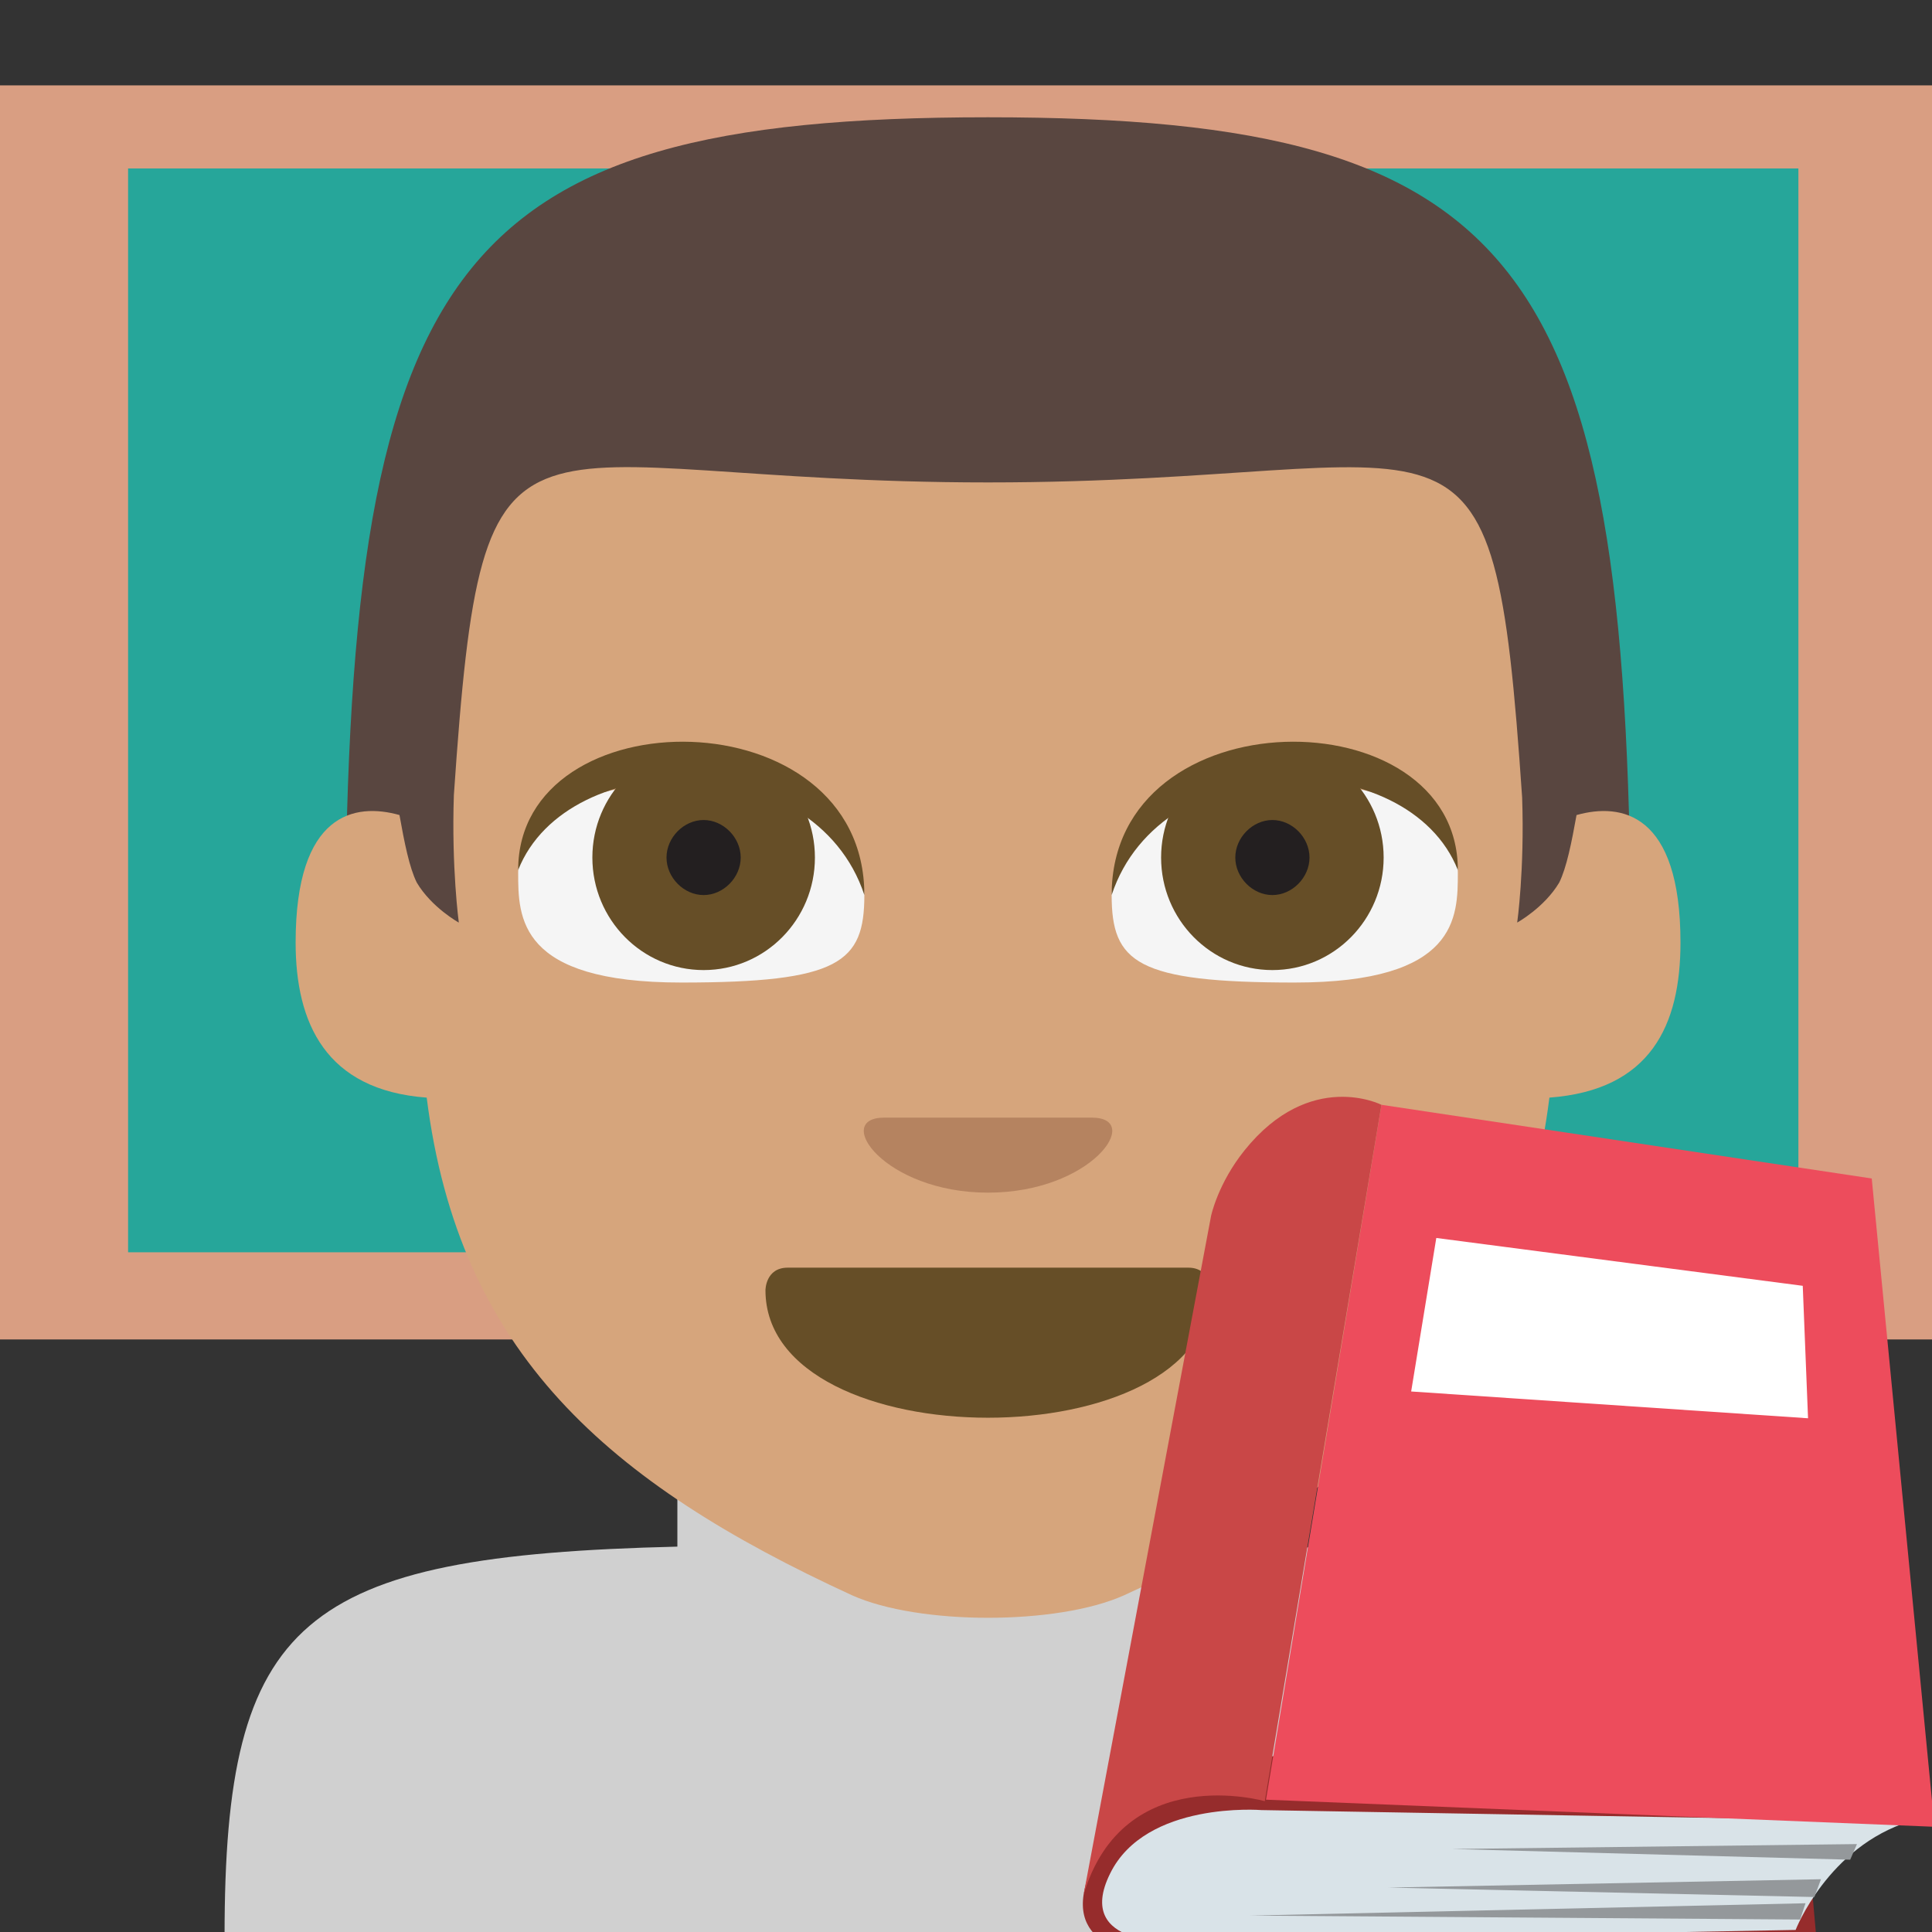 <?xml version="1.0" encoding="UTF-8" standalone="no"?>
<svg
   viewBox="0 0 64 64"
   version="1.1"
   id="svg15"
   sodipodi:docname="1f468-1f3fd-200d-1f3eb.svg"
   xml:space="preserve"
   inkscape:version="1.3.2 (091e20e, 2023-11-25, custom)"
   xmlns:inkscape="http://www.inkscape.org/namespaces/inkscape"
   xmlns:sodipodi="http://sodipodi.sourceforge.net/DTD/sodipodi-0.dtd"
   xmlns="http://www.w3.org/2000/svg"
   xmlns:svg="http://www.w3.org/2000/svg"
   xmlns:rdf="http://www.w3.org/1999/02/22-rdf-syntax-ns#"
   xmlns:cc="http://creativecommons.org/ns#"
   xmlns:dc="http://purl.org/dc/elements/1.1/"><rect x="0" y="0" width="64" height="64" fill="#333333" stroke="none"/><title
     id="title17">man teacher: medium skin tone</title><defs
     id="defs15" /><sodipodi:namedview
     id="namedview15"
     pagecolor="#ffffff"
     bordercolor="#000000"
     borderopacity="0.25"
     inkscape:showpageshadow="2"
     inkscape:pageopacity="0.0"
     inkscape:pagecheckerboard="0"
     inkscape:deskcolor="#d1d1d1"
     inkscape:zoom="11.313709"
     inkscape:cx="36.239222"
     inkscape:cy="32.571106"
     inkscape:window-width="1920"
     inkscape:window-height="991"
     inkscape:window-x="-9"
     inkscape:window-y="-9"
     inkscape:window-maximized="1"
     inkscape:current-layer="svg15" /><rect
     style="fill:#d99e82;fill-opacity:1;fill-rule:evenodd;stroke-width:0.116"
     id="rect15"
     width="64.17"
     height="41.543"
     x="0"
     y="2.828" /><rect
     style="fill:#26a69a;fill-opacity:1;fill-rule:evenodd;stroke-width:0.116"
     id="rect16"
     width="55.331"
     height="35.903"
     x="4.243"
     y="5.58" /><path
     fill="#b386e2"
     d="m 42.439,51.234 v -7.1 H 22.439 v 7.1 c -12.5,0.3 -15,2.4 -15,12.9 H 57.439 c 0,-10.5 -2.5,-12.6 -15,-12.9"
     id="path2"
     style="fill:#d0d0d0;fill-opacity:1" /><path
     fill="#ffb300"
     d="m 11.431,32.052 h 42.596 c 0,-23.197 -3.277,-28.167 -21.298,-28.167 -18.021,0 -21.298,4.971 -21.298,28.167 z"
     id="path1-9"
     style="stroke-width:0.824;fill:#594640;fill-opacity:1" /><path
     fill="#ffdd67"
     d="m 52.225,26.998 c -0.164,0.911 -0.328,1.74 -0.573,2.237 -0.491,0.828 -1.393,1.326 -1.393,1.326 0,0 0.246,-1.74 0.164,-4.142 -0.983,-14.415 -1.802,-10.438 -17.694,-10.438 -15.892,0 -16.711,-3.977 -17.694,10.356 -0.082,2.402 0.164,4.225 0.164,4.225 0,0 -0.901,-0.497 -1.393,-1.326 -0.246,-0.497 -0.41,-1.326 -0.573,-2.237 -1.474,-0.414 -3.44,-0.083 -3.44,4.225 0,2.651 0.983,4.888 4.342,5.136 1.065,8.45 5.98,12.758 14.09,16.486 2.212,0.994 6.799,0.994 9.011,0 8.192,-3.728 13.025,-8.036 14.09,-16.486 3.359,-0.249 4.342,-2.402 4.342,-5.136 0,-4.308 -1.966,-4.639 -3.44,-4.225"
     id="path2-2"
     style="stroke-width:0.824;fill:#d6a57c;fill-opacity:1" /><path
     fill="#937237"
     d="m 40.101,42.739 c 0,2.817 -3.686,4.225 -7.372,4.225 -3.686,0 -7.372,-1.408 -7.372,-4.225 0,0 0,-0.746 0.737,-0.746 h 13.27 c 0.737,0 0.737,0.746 0.737,0.746"
     id="path3-7"
     style="stroke-width:0.824;fill:#664e27;fill-opacity:1" /><path
     fill="#f5f5f5"
     d="m 22.899,25.921 c -4.096,0 -5.734,1.491 -5.734,2.982 0,1.491 0,3.645 5.406,3.645 5.243,0 6.062,-0.663 6.062,-2.9 0,-1.491 -1.638,-3.728 -5.734,-3.728"
     id="path4-9"
     style="stroke-width:0.824" /><ellipse
     cx="23.309"
     cy="28.407"
     fill="#664e27"
     id="circle4"
     rx="3.686"
     ry="3.728"
     style="stroke-width:0.824" /><path
     fill="#231f20"
     d="m 24.537,28.407 c 0,0.663 -0.573,1.243 -1.229,1.243 -0.655,0 -1.229,-0.58 -1.229,-1.243 0,-0.663 0.573,-1.243 1.229,-1.243 0.655,0 1.229,0.58 1.229,1.243"
     id="path5-0"
     style="stroke-width:0.824" /><path
     fill="#664e27"
     d="m 17.165,28.821 c 0,-5.799 11.468,-5.799 11.468,0.828 C 26.995,24.679 18.803,24.679 17.165,28.821"
     id="path6"
     style="stroke-width:0.824" /><path
     fill="#f5f5f5"
     d="m 42.559,25.921 c 4.096,0 5.734,1.491 5.734,2.982 0,1.491 0,3.645 -5.406,3.645 -5.243,0 -6.062,-0.663 -6.062,-2.9 0,-1.491 1.638,-3.728 5.734,-3.728"
     id="path7"
     style="stroke-width:0.824" /><ellipse
     cx="42.149"
     cy="28.407"
     fill="#664e27"
     id="circle7-9"
     rx="3.686"
     ry="3.728"
     style="stroke-width:0.824" /><path
     fill="#231f20"
     d="m 40.921,28.407 c 0,0.663 0.573,1.243 1.229,1.243 0.655,0 1.229,-0.58 1.229,-1.243 0,-0.663 -0.573,-1.243 -1.229,-1.243 -0.655,0 -1.229,0.58 -1.229,1.243"
     id="path8-3"
     style="stroke-width:0.824" /><path
     fill="#664e27"
     d="m 48.293,28.821 c 0,-5.799 -11.468,-5.799 -11.468,0.828 C 38.463,24.679 46.655,24.679 48.293,28.821"
     id="path9-9"
     style="stroke-width:0.824" /><path
     fill="#eba352"
     d="m 32.729,39.508 c -3.44,0 -5.161,-2.485 -3.44,-2.485 h 6.881 c 1.72,0 0,2.485 -3.44,2.485"
     id="path10"
     style="stroke-width:0.824;fill:#b58360;fill-opacity:1" /><g
     id="g17"
     transform="matrix(0.461,0.221,-0.403,0.501,48.483,29.086)"><path
       fill="#962c2c"
       d="m 55,35.1 7.5,7.4 -33.3,15.9 c 0,0 -4.4,2 -6.5,-1.2 C 14.5,44.4 55,35.1 55,35.1 Z"
       id="path1" /><path
       fill="#d9e3e8"
       d="m 28.4,49.1 c 0,0 -6.4,2.2 -5.2,6.5 1.2,4.4 6.3,1.7 6.3,1.7 L 61.1,42.6 c 0,0 -1.8,-4.7 1.4,-7.8 L 28.4,49.1"
       id="path2-5" /><path
       fill="#ed4c5c"
       d="M 33.7,5 64,34.5 28.2,48.5 5.2,12.7 Z"
       id="path3" /><path
       fill="#ffffff"
       d="m 34.6,11.7 5.8,6.2 -21.7,7.8 -5.1,-7.9 z"
       id="path4" /><g
       fill="#94989b"
       id="g5"><path
         d="M 61,38 39.9,46.6 60.7,37.1 Z M 60.7,40.6 38.2,49.9 60.3,39.6 Z M 60.9,42 32.2,54.4 60.5,41.1 Z"
         id="path5" /></g><path
       fill="#c94747"
       d="m 22.7,57.2 c -3.5,-7.3 5.5,-8.6 5.5,-8.6 L 5.2,12.7 c 0,0 -5.2,-0.1 -5.2,5.3 0,2.2 1,3.9 1,3.9 l 21.7,35.3"
       id="path6-1" /></g></svg>
